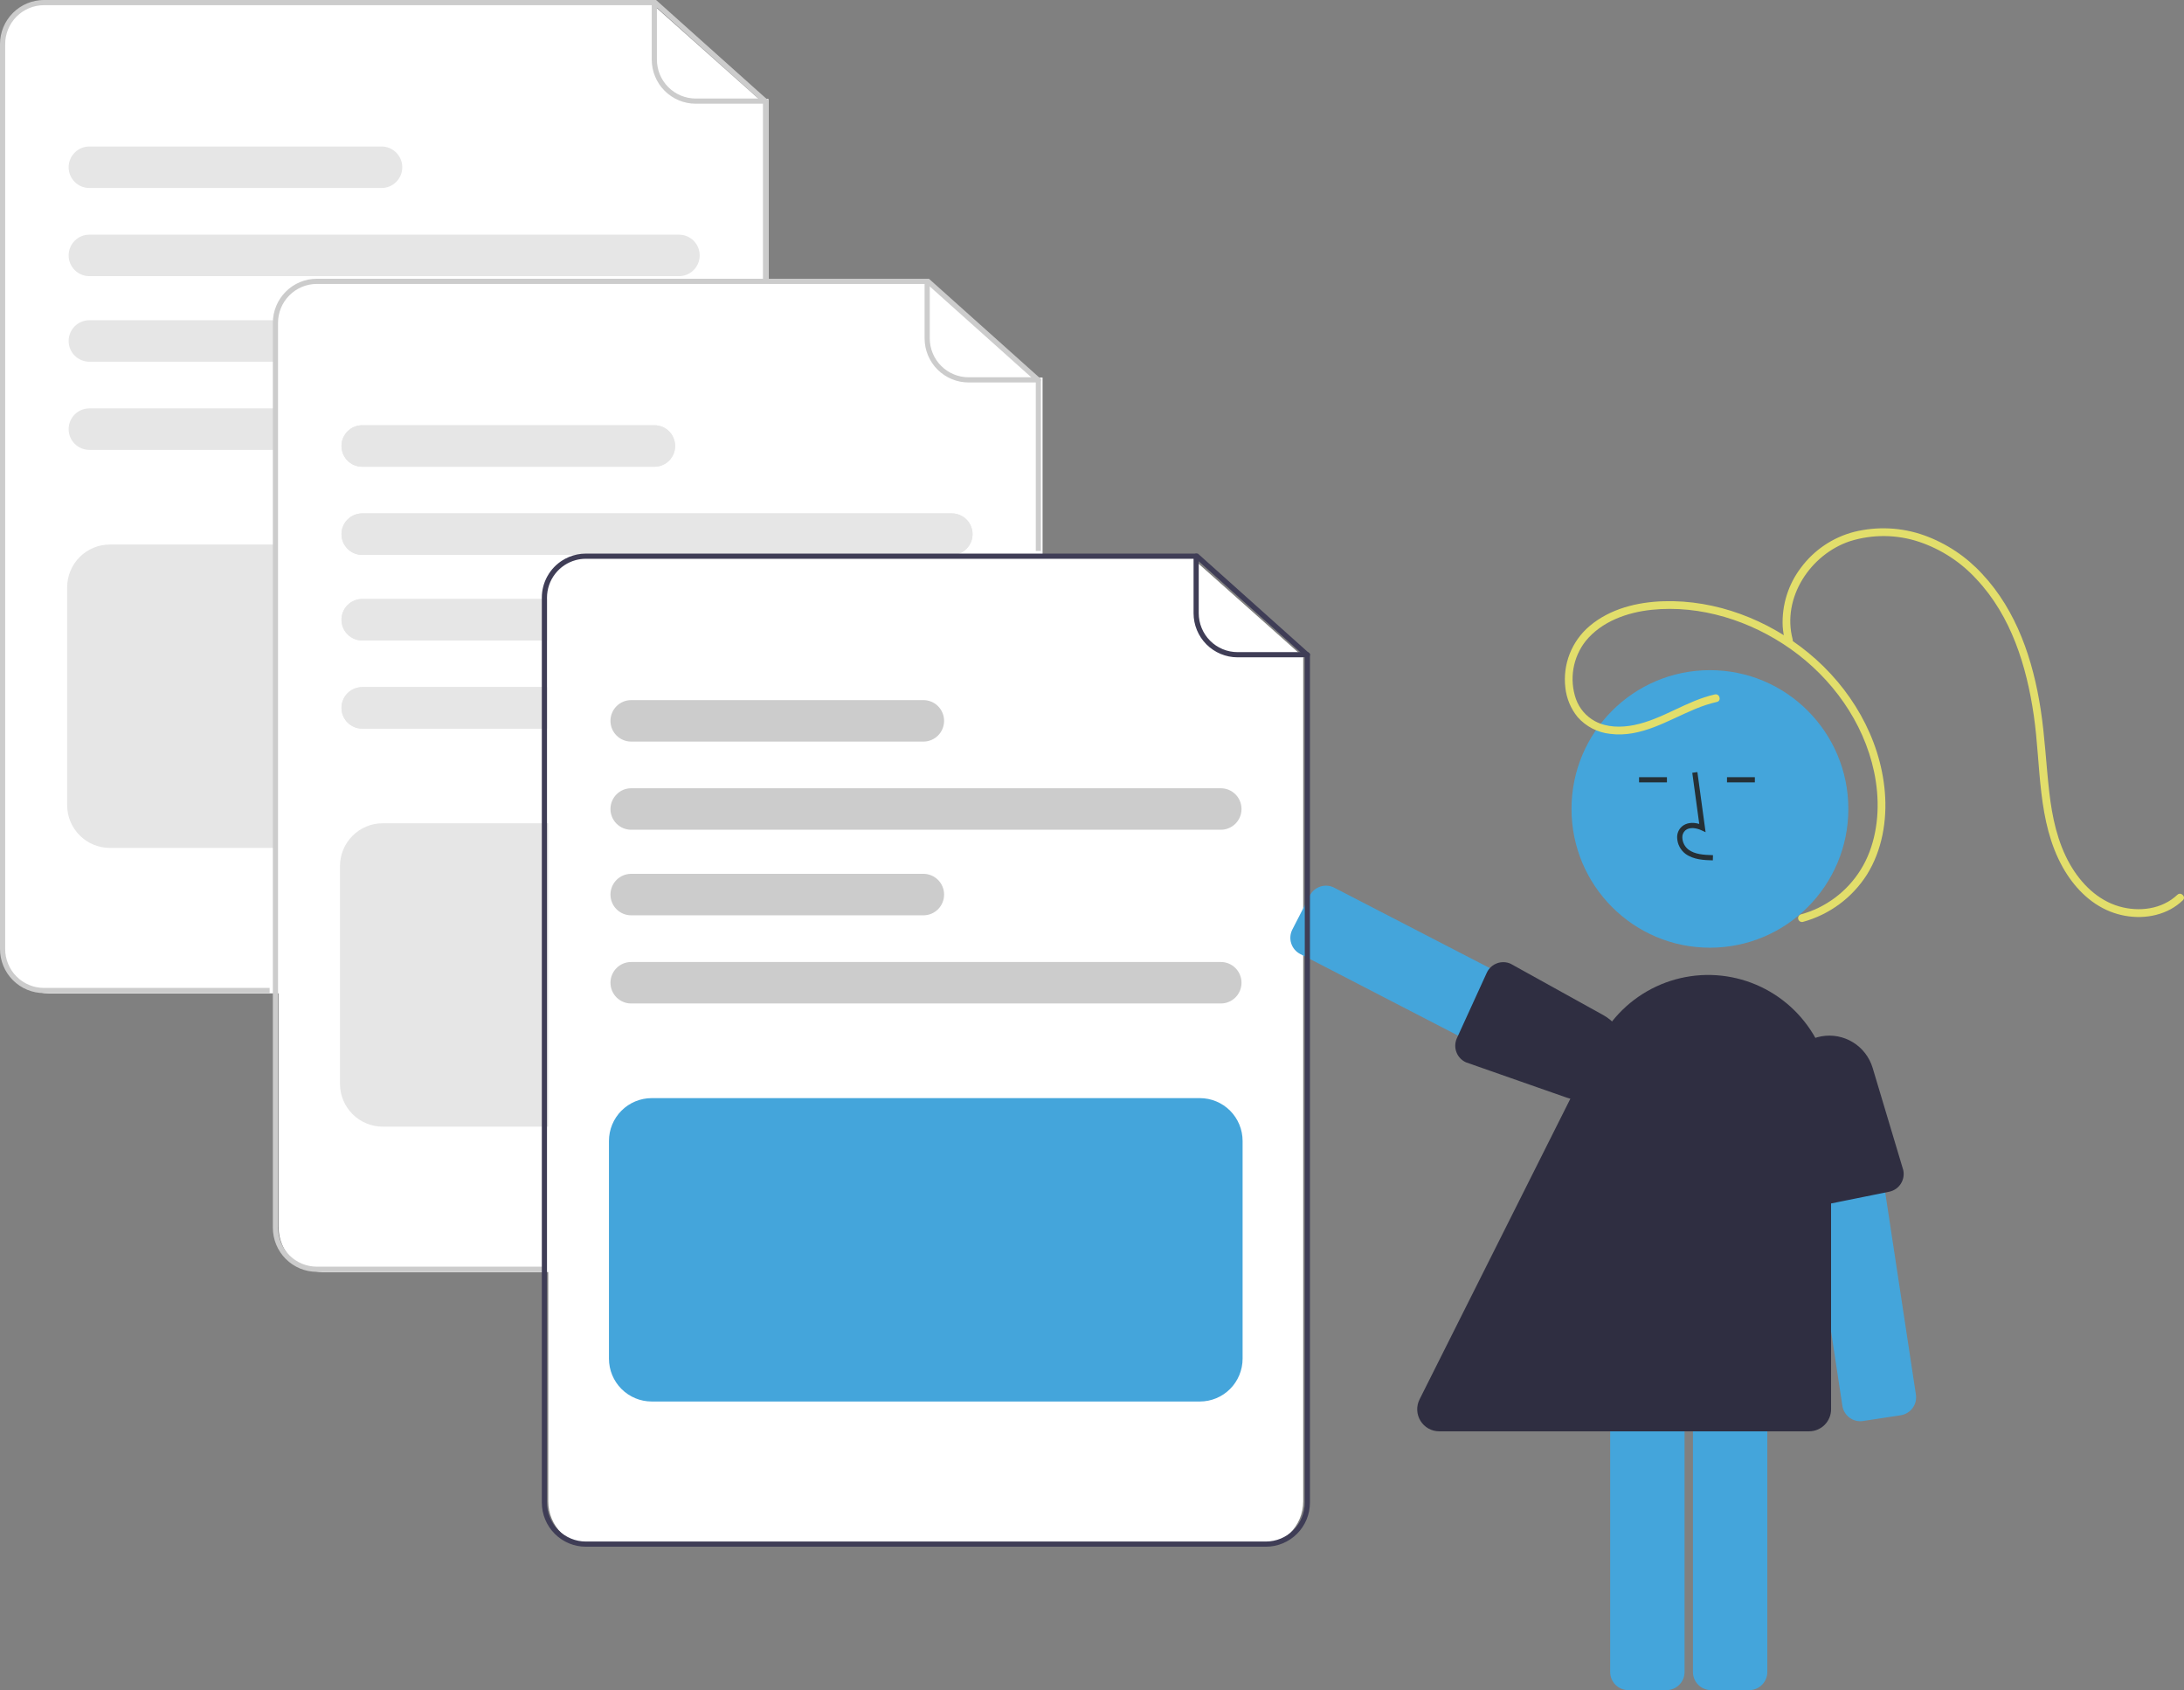<svg width="486" height="376" viewBox="0 0 486 376" fill="none" xmlns="http://www.w3.org/2000/svg">
<rect x="0" y="0" width="486" height="376" fill="#808080" stroke="none"/>
<g clip-path="url(#clip0_2_359)">
<path d="M89 94C89 88.477 93.477 84 99 84H232V272C232 277.523 227.523 282 222 282H99C93.477 282 89 277.523 89 272V94Z" fill="white"/>
<path d="M28 32C28 26.477 32.477 22 38 22H171V210C171 215.523 166.523 220 161 220H38C32.477 220 28 215.523 28 210V32Z" fill="white"/>
<path d="M147 156C147 150.477 151.477 146 157 146H290V334C290 339.523 285.523 344 280 344H157C151.477 344 147 339.523 147 334V156Z" fill="white"/>
<path d="M122 134C122 128.477 126.477 124 132 124H266V334C266 339.523 261.523 344 256 344H132C126.477 344 122 339.523 122 334V134Z" fill="white"/>
<path d="M62 73C62 67.477 66.477 63 72 63H206V273C206 278.523 201.523 283 196 283H72C66.477 283 62 278.523 62 273V73Z" fill="white"/>
<path d="M1 10C1 4.477 5.477 0 11 0H145V211C145 216.523 140.523 221 135 221H11C5.477 221 1 216.523 1 211V10Z" fill="white"/>
<path d="M265.574 124.404L290.129 146.244L251.029 153.872L265.574 124.404Z" fill="white"/>
<path d="M206.574 62.404L231.129 84.244L192.029 91.871L206.574 62.404Z" fill="white"/>
<path d="M144.574 0.404L169.129 22.244L130.029 29.872L144.574 0.404Z" fill="white"/>
<path d="M352.242 244.743L289.317 212.225C288.368 211.733 287.653 210.884 287.328 209.865C287.003 208.845 287.094 207.738 287.583 206.785L291.475 199.218C291.966 198.267 292.812 197.55 293.83 197.224C294.847 196.898 295.952 196.99 296.902 197.48L359.827 229.998C360.776 230.489 361.491 231.338 361.817 232.358C362.142 233.377 362.05 234.485 361.562 235.437L357.669 243.004C357.428 243.476 357.095 243.895 356.691 244.238C356.287 244.58 355.819 244.838 355.315 244.998C354.916 245.127 354.5 245.192 354.081 245.193C353.441 245.192 352.811 245.038 352.242 244.743V244.743Z" fill="#44A5DB"/>
<path d="M333.058 214.323C333.555 214.129 334.085 214.037 334.618 214.051C335.151 214.064 335.676 214.185 336.162 214.405L356.784 225.833C359.04 227.083 360.732 229.153 361.509 231.617C362.286 234.082 362.089 236.751 360.958 239.073L360.7 238.947L360.958 239.073C359.878 241.293 358.024 243.038 355.745 243.978C353.467 244.918 350.924 244.988 348.598 244.174L326.234 236.339C325.75 236.125 325.313 235.817 324.947 235.433C324.582 235.049 324.295 234.597 324.104 234.102C323.913 233.607 323.822 233.079 323.834 232.549C323.847 232.018 323.964 231.496 324.178 231.011L330.827 216.456C330.943 216.193 331.086 215.943 331.255 215.709C331.71 215.083 332.336 214.601 333.058 214.323V214.323Z" fill="#2F2E41"/>
<path d="M380.505 210.832C397.516 210.832 411.306 197.01 411.306 179.959C411.306 162.909 397.516 149.087 380.505 149.087C363.494 149.087 349.704 162.909 349.704 179.959C349.704 197.01 363.494 210.832 380.505 210.832Z" fill="#44A5DB"/>
<path d="M376.726 371.962V301.001C376.727 299.931 377.152 298.904 377.907 298.147C378.662 297.39 379.686 296.965 380.754 296.963H389.248C390.316 296.965 391.34 297.39 392.096 298.147C392.851 298.904 393.276 299.931 393.277 301.001V371.962C393.276 373.033 392.851 374.059 392.096 374.816C391.34 375.573 390.316 375.999 389.248 376H380.754C379.686 375.999 378.662 375.573 377.907 374.816C377.152 374.059 376.727 373.033 376.726 371.962V371.962Z" fill="#44A5DB"/>
<path d="M358.309 371.962V301.001C358.31 299.931 358.735 298.904 359.49 298.147C360.246 297.39 361.27 296.965 362.338 296.963H370.832C371.9 296.965 372.924 297.39 373.679 298.147C374.434 298.904 374.859 299.931 374.861 301.001V371.962C374.859 373.033 374.434 374.059 373.679 374.816C372.924 375.573 371.9 375.999 370.832 376H362.338C361.27 375.999 360.246 375.573 359.49 374.816C358.735 374.059 358.31 373.033 358.309 371.962V371.962Z" fill="#44A5DB"/>
<path d="M381.152 191.402L381.184 190.248C379.043 190.188 377.155 190.054 375.737 189.015C375.335 188.704 375.004 188.309 374.767 187.858C374.531 187.408 374.394 186.911 374.366 186.403C374.341 186.092 374.388 185.78 374.503 185.49C374.618 185.201 374.798 184.941 375.03 184.733C375.971 183.936 377.487 184.194 378.591 184.701L379.543 185.139L377.717 171.762L376.577 171.918L378.13 183.298C376.629 182.855 375.239 183.046 374.287 183.852C373.921 184.172 373.634 184.572 373.448 185.022C373.263 185.471 373.183 185.958 373.216 186.443C373.25 187.126 373.432 187.794 373.75 188.399C374.068 189.004 374.514 189.533 375.058 189.947C376.88 191.282 379.249 191.348 381.152 191.402Z" fill="#253036"/>
<path d="M370.937 172.9H364.738V174.053H370.937V172.9Z" fill="#253036"/>
<path d="M390.504 172.9H384.305V174.053H390.504V172.9Z" fill="#253036"/>
<path d="M409.98 312.743L399.327 242.591C399.167 241.532 399.433 240.453 400.066 239.591C400.699 238.729 401.648 238.153 402.703 237.991L411.101 236.71C412.157 236.55 413.233 236.817 414.093 237.451C414.954 238.086 415.528 239.036 415.69 240.094L426.343 310.247C426.502 311.306 426.236 312.384 425.603 313.247C424.97 314.109 424.022 314.684 422.966 314.847L414.569 316.128C414.046 316.208 413.512 316.184 412.998 316.057C412.484 315.931 412 315.704 411.574 315.389C411.148 315.075 410.788 314.679 410.514 314.225C410.241 313.771 410.059 313.268 409.98 312.743V312.743Z" fill="#44A5DB"/>
<path d="M401.747 267.716C401.298 267.427 400.912 267.051 400.61 266.611C400.308 266.17 400.096 265.673 399.988 265.15L397.1 241.71C396.783 239.145 397.461 236.557 398.993 234.479C400.526 232.401 402.797 230.993 405.336 230.545L405.386 230.829L405.336 230.545C407.763 230.117 410.261 230.596 412.359 231.892C414.456 233.187 416.006 235.209 416.716 237.574L423.53 260.316C423.641 260.835 423.65 261.37 423.554 261.892C423.459 262.414 423.262 262.912 422.975 263.358C422.688 263.803 422.316 264.188 421.88 264.489C421.444 264.791 420.954 265.003 420.436 265.114L404.779 268.272C404.499 268.333 404.212 268.364 403.925 268.364C403.152 268.363 402.395 268.138 401.747 267.716V267.716Z" fill="#2F2E41"/>
<path d="M402.573 318.422H320.262C319.427 318.422 318.606 318.208 317.877 317.8C317.148 317.392 316.535 316.804 316.097 316.092C315.659 315.38 315.41 314.567 315.374 313.731C315.338 312.895 315.516 312.064 315.891 311.316L355.687 231.992C358.453 226.481 362.992 222.065 368.571 219.46C374.15 216.855 380.443 216.213 386.432 217.637C392.421 219.061 397.755 222.469 401.572 227.308C405.389 232.148 407.465 238.137 407.465 244.306V313.519C407.464 314.819 406.948 316.065 406.031 316.985C405.114 317.904 403.87 318.421 402.573 318.422V318.422Z" fill="#2F2E41"/>
<path d="M381.596 154.489C375.291 155.9 369.973 160.019 363.633 161.3C360.744 161.883 357.563 161.859 354.909 160.434C352.944 159.364 351.442 157.607 350.688 155.497C349.943 153.338 349.751 151.027 350.13 148.775C350.509 146.523 351.446 144.403 352.856 142.609C356.415 138.242 362.089 136.23 367.533 135.663C378.428 134.528 389.618 138.127 398.486 144.395C407.642 150.867 414.666 160.586 417.022 171.646C418.281 177.559 418.157 183.848 416.007 189.542C413.939 194.99 409.867 199.437 404.629 201.97C403.379 202.575 402.076 203.061 400.736 203.423C400.522 203.49 400.343 203.638 400.235 203.835C400.128 204.032 400.102 204.263 400.161 204.48C400.221 204.696 400.362 204.881 400.554 204.995C400.747 205.109 400.977 205.144 401.195 205.092C407.084 203.48 412.165 199.73 415.448 194.571C418.822 189.163 419.953 182.542 419.434 176.25C418.429 164.079 411.751 152.892 402.416 145.234C393.448 137.877 381.848 133.4 370.183 133.756C364.334 133.934 358.261 135.423 353.712 139.287C351.752 140.948 350.235 143.072 349.296 145.467C348.358 147.862 348.028 150.453 348.336 153.008C348.598 155.398 349.544 157.661 351.062 159.523C352.917 161.624 355.488 162.955 358.272 163.255C365.169 164.155 371.15 160.237 377.244 157.718C378.8 157.061 380.41 156.539 382.055 156.157C383.139 155.915 382.681 154.246 381.596 154.489V154.489Z" fill="#E2DE6B"/>
<path d="M398.92 142.258C396.444 132.967 402.906 123.296 411.687 120.395C416.726 118.822 422.132 118.883 427.134 120.567C432.011 122.221 436.391 125.087 439.864 128.897C447.561 137.105 450.971 148.183 452.566 159.105C454.213 170.382 453.284 182.733 459.041 192.981C461.428 197.229 464.97 200.949 469.548 202.779C473.818 204.485 478.935 204.493 483.026 202.275C484.011 201.735 484.921 201.069 485.734 200.293C486.544 199.527 485.321 198.305 484.513 199.069C481.087 202.309 475.981 202.92 471.577 201.649C466.775 200.262 463.078 196.562 460.642 192.302C457.825 187.375 456.652 181.744 456.012 176.156C455.314 170.057 455.044 163.925 454.112 157.85C452.43 146.894 448.795 135.896 441.085 127.674C437.558 123.834 433.161 120.902 428.265 119.124C423.224 117.316 417.763 117.039 412.566 118.33C407.843 119.556 403.679 122.363 400.764 126.285C397.932 130.007 396.491 134.607 396.694 139.285C396.768 140.445 396.956 141.595 397.255 142.718C397.322 142.933 397.47 143.112 397.666 143.22C397.863 143.327 398.094 143.354 398.309 143.294C398.525 143.235 398.71 143.093 398.824 142.9C398.938 142.707 398.972 142.477 398.92 142.258L398.92 142.258Z" fill="#E2DE6B"/>
<path d="M60.003 220.934H9.784C7.19 220.931 4.703 219.897 2.869 218.059C1.035 216.22 0.003 213.728 0 211.128V9.806C0.003 7.207 1.035 4.714 2.869 2.875C4.703 1.037 7.19 0.003 9.784 0H145.997L170.928 22.312V62.877H169.777V22.828L145.558 1.154H9.784C7.495 1.156 5.301 2.069 3.682 3.691C2.064 5.313 1.154 7.512 1.151 9.806V211.128C1.154 213.422 2.064 215.621 3.682 217.243C5.301 218.866 7.495 219.778 9.784 219.781H60.003V220.934Z" fill="#CCCCCC"/>
<path d="M170.353 23.074H154.814C152.22 23.071 149.733 22.037 147.899 20.199C146.065 18.36 145.033 15.867 145.03 13.268V0.577C145.03 0.424 145.091 0.277 145.199 0.169C145.307 0.061 145.453 0 145.606 0C145.758 0 145.905 0.061 146.012 0.169C146.12 0.277 146.181 0.424 146.181 0.577V13.268C146.184 15.562 147.094 17.761 148.712 19.383C150.331 21.005 152.525 21.918 154.814 21.92H170.353C170.505 21.92 170.652 21.981 170.76 22.089C170.868 22.198 170.928 22.344 170.928 22.497C170.928 22.65 170.868 22.797 170.76 22.905C170.652 23.013 170.505 23.074 170.353 23.074Z" fill="#CCCCCC"/>
<path d="M151.096 52.205H19.878C18.657 52.205 17.486 52.691 16.623 53.557C15.759 54.422 15.274 55.596 15.274 56.82C15.274 58.044 15.759 59.218 16.623 60.083C17.486 60.949 18.657 61.435 19.878 61.435H151.096C152.317 61.435 153.488 60.949 154.352 60.083C155.215 59.218 155.7 58.044 155.7 56.82C155.7 55.596 155.215 54.422 154.352 53.557C153.488 52.691 152.317 52.205 151.096 52.205Z" fill="#E6E6E6"/>
<path d="M84.912 32.592H19.878C18.657 32.592 17.486 33.078 16.623 33.944C15.759 34.809 15.274 35.983 15.274 37.207C15.274 38.431 15.759 39.605 16.623 40.47C17.486 41.336 18.657 41.822 19.878 41.822H84.912C86.133 41.822 87.304 41.336 88.167 40.47C89.031 39.605 89.516 38.431 89.516 37.207C89.516 35.983 89.031 34.809 88.167 33.944C87.304 33.078 86.133 32.592 84.912 32.592Z" fill="#E6E6E6"/>
<path d="M19.878 90.854C18.657 90.854 17.486 91.34 16.623 92.206C15.759 93.071 15.274 94.245 15.274 95.469C15.274 96.693 15.759 97.867 16.623 98.732C17.486 99.598 18.657 100.084 19.878 100.084H61.005V90.854H19.878Z" fill="#E6E6E6"/>
<path d="M19.878 71.241C19.274 71.241 18.675 71.361 18.116 71.593C17.558 71.824 17.05 72.164 16.623 72.593C16.195 73.021 15.856 73.53 15.625 74.09C15.393 74.65 15.274 75.25 15.274 75.856C15.274 76.462 15.393 77.062 15.625 77.622C15.856 78.182 16.195 78.691 16.623 79.119C17.05 79.548 17.558 79.888 18.116 80.12C18.675 80.352 19.274 80.471 19.878 80.471H61.005V71.241H19.878Z" fill="#E6E6E6"/>
<path d="M61.292 188.631H24.436C21.919 188.628 19.505 187.624 17.725 185.84C15.945 184.055 14.943 181.636 14.94 179.113V130.657C14.943 128.133 15.945 125.714 17.725 123.93C19.505 122.145 21.919 121.142 24.436 121.139H61.292V188.631Z" fill="#E6E6E6"/>
<path d="M120.72 282.946H70.501C67.907 282.943 65.42 281.909 63.586 280.07C61.752 278.232 60.72 275.739 60.717 273.139V71.818C60.72 69.218 61.752 66.725 63.586 64.887C65.42 63.049 67.907 62.014 70.501 62.012H206.714L231.645 84.323V122.581H230.494V84.84L206.275 63.165H70.501C68.212 63.168 66.018 64.08 64.399 65.703C62.781 67.325 61.871 69.524 61.868 71.818V273.139C61.871 275.433 62.781 277.633 64.399 279.255C66.018 280.877 68.212 281.79 70.501 281.792H120.72V282.946Z" fill="#CCCCCC"/>
<path d="M231.07 85.086H215.531C212.937 85.083 210.45 84.049 208.616 82.21C206.781 80.372 205.75 77.879 205.747 75.279V62.588C205.747 62.435 205.807 62.289 205.915 62.181C206.023 62.072 206.17 62.012 206.322 62.012C206.475 62.012 206.621 62.072 206.729 62.181C206.837 62.289 206.898 62.435 206.898 62.588V75.279C206.9 77.573 207.811 79.773 209.429 81.395C211.048 83.017 213.242 83.929 215.531 83.932H231.07C231.222 83.932 231.369 83.993 231.477 84.101C231.584 84.209 231.645 84.356 231.645 84.509C231.645 84.662 231.584 84.808 231.477 84.917C231.369 85.025 231.222 85.086 231.07 85.086Z" fill="#CCCCCC"/>
<path d="M211.813 114.217H80.595C79.374 114.217 78.203 114.703 77.34 115.568C76.476 116.434 75.991 117.608 75.991 118.831C75.991 120.055 76.476 121.229 77.34 122.095C78.203 122.96 79.374 123.446 80.595 123.446H211.813C213.034 123.446 214.205 122.96 215.069 122.095C215.932 121.229 216.417 120.055 216.417 118.831C216.417 117.608 215.932 116.434 215.069 115.568C214.205 114.703 213.034 114.217 211.813 114.217Z" fill="#E6E6E6"/>
<path d="M145.629 94.604H80.595C79.374 94.604 78.203 95.09 77.34 95.955C76.476 96.821 75.991 97.995 75.991 99.219C75.991 100.442 76.476 101.616 77.34 102.482C78.203 103.347 79.374 103.833 80.595 103.833H145.629C146.85 103.833 148.021 103.347 148.884 102.482C149.748 101.616 150.233 100.442 150.233 99.219C150.233 97.995 149.748 96.821 148.884 95.955C148.021 95.09 146.85 94.604 145.629 94.604Z" fill="#E6E6E6"/>
<path d="M211.813 114.217H80.595C79.374 114.217 78.203 114.703 77.34 115.568C76.476 116.434 75.991 117.608 75.991 118.831C75.991 120.055 76.476 121.229 77.34 122.095C78.203 122.96 79.374 123.446 80.595 123.446H211.813C213.034 123.446 214.205 122.96 215.069 122.095C215.932 121.229 216.417 120.055 216.417 118.831C216.417 117.608 215.932 116.434 215.069 115.568C214.205 114.703 213.034 114.217 211.813 114.217Z" fill="#E6E6E6"/>
<path d="M145.629 94.604H80.595C79.374 94.604 78.203 95.09 77.34 95.955C76.476 96.821 75.991 97.995 75.991 99.219C75.991 100.442 76.476 101.616 77.34 102.482C78.203 103.347 79.374 103.833 80.595 103.833H145.629C146.85 103.833 148.021 103.347 148.884 102.482C149.748 101.616 150.233 100.442 150.233 99.219C150.233 97.995 149.748 96.821 148.884 95.955C148.021 95.09 146.85 94.604 145.629 94.604Z" fill="#E6E6E6"/>
<path d="M80.595 152.866C79.374 152.866 78.203 153.352 77.34 154.217C76.476 155.083 75.991 156.257 75.991 157.481C75.991 158.705 76.476 159.878 77.34 160.744C78.203 161.609 79.374 162.095 80.595 162.095H121.722V152.866H80.595Z" fill="#E6E6E6"/>
<path d="M80.595 133.253C79.374 133.253 78.203 133.739 77.34 134.604C76.476 135.47 75.991 136.644 75.991 137.868C75.991 139.092 76.476 140.265 77.34 141.131C78.203 141.996 79.374 142.482 80.595 142.482H121.722V133.253H80.595Z" fill="#E6E6E6"/>
<path d="M80.595 152.866C79.374 152.866 78.203 153.352 77.34 154.217C76.476 155.083 75.991 156.257 75.991 157.481C75.991 158.705 76.476 159.878 77.34 160.744C78.203 161.609 79.374 162.095 80.595 162.095H121.722V152.866H80.595Z" fill="#E6E6E6"/>
<path d="M80.595 133.253C79.374 133.253 78.203 133.739 77.34 134.604C76.476 135.47 75.991 136.644 75.991 137.868C75.991 139.092 76.476 140.265 77.34 141.131C78.203 141.996 79.374 142.482 80.595 142.482H121.722V133.253H80.595Z" fill="#E6E6E6"/>
<path d="M122.009 250.642H85.153C82.636 250.639 80.222 249.636 78.442 247.851C76.662 246.067 75.66 243.648 75.657 241.124V192.669C75.66 190.145 76.662 187.726 78.442 185.941C80.222 184.157 82.636 183.153 85.153 183.15H122.009V250.642Z" fill="#E6E6E6"/>
<path d="M125.255 124.6C123.825 125.475 122.643 126.704 121.823 128.169C121.002 129.633 120.571 131.285 120.571 132.964V134.407H121.722V132.964C121.724 131.057 122.354 129.203 123.514 127.691C124.674 126.179 126.3 125.092 128.139 124.6H125.255ZM266.568 123.158H130.354C127.76 123.161 125.274 124.195 123.44 126.034C121.605 127.872 120.574 130.364 120.571 132.964V334.286C120.574 336.885 121.606 339.378 123.44 341.216C125.274 343.054 127.761 344.089 130.354 344.092H281.715C284.309 344.089 286.795 343.054 288.629 341.216C290.463 339.378 291.495 336.885 291.499 334.286V145.471L266.568 123.158ZM290.348 334.286C290.345 336.58 289.435 338.779 287.816 340.401C286.198 342.023 284.004 342.936 281.715 342.939H130.354C128.066 342.936 125.871 342.023 124.253 340.401C122.635 338.779 121.724 336.58 121.722 334.286V132.964C121.724 131.057 122.354 129.203 123.514 127.691C124.674 126.179 126.3 125.092 128.139 124.6C128.861 124.407 129.606 124.31 130.354 124.312H266.13L290.348 145.984V334.286ZM125.255 124.6C123.825 125.475 122.643 126.704 121.823 128.169C121.002 129.633 120.571 131.285 120.571 132.964V134.407H121.722V132.964C121.724 131.057 122.354 129.203 123.514 127.691C124.674 126.179 126.3 125.092 128.139 124.6H125.255Z" fill="#3F3D56"/>
<path d="M290.923 146.232H275.384C272.79 146.229 270.304 145.195 268.469 143.356C266.635 141.518 265.604 139.025 265.601 136.425V123.735C265.601 123.582 265.661 123.435 265.769 123.327C265.877 123.219 266.023 123.158 266.176 123.158C266.329 123.158 266.475 123.219 266.583 123.327C266.691 123.435 266.752 123.582 266.752 123.735V136.425C266.754 138.72 267.665 140.919 269.283 142.541C270.901 144.163 273.096 145.076 275.384 145.078H290.923C291.076 145.078 291.222 145.139 291.33 145.247C291.438 145.355 291.499 145.502 291.499 145.655C291.499 145.808 291.438 145.955 291.33 146.063C291.222 146.171 291.076 146.232 290.923 146.232Z" fill="#3F3D56"/>
<path d="M271.667 184.593H140.45C139.229 184.593 138.058 184.106 137.194 183.241C136.331 182.376 135.846 181.202 135.846 179.978C135.846 178.754 136.331 177.58 137.194 176.715C138.058 175.849 139.229 175.363 140.45 175.363H271.667C272.889 175.363 274.06 175.849 274.923 176.715C275.786 177.58 276.272 178.754 276.272 179.978C276.272 181.202 275.786 182.376 274.923 183.241C274.06 184.106 272.889 184.593 271.667 184.593Z" fill="#CCCCCC"/>
<path d="M205.483 164.98H140.45C139.229 164.98 138.058 164.493 137.194 163.628C136.331 162.763 135.846 161.589 135.846 160.365C135.846 159.141 136.331 157.967 137.194 157.102C138.058 156.236 139.229 155.75 140.45 155.75H205.483C206.704 155.75 207.875 156.236 208.739 157.102C209.602 157.967 210.087 159.141 210.087 160.365C210.087 161.589 209.602 162.763 208.739 163.628C207.875 164.493 206.704 164.98 205.483 164.98Z" fill="#CCCCCC"/>
<path d="M271.667 223.242H140.45C139.229 223.242 138.058 222.756 137.194 221.89C136.331 221.025 135.846 219.851 135.846 218.627C135.846 217.403 136.331 216.229 137.194 215.364C138.058 214.498 139.229 214.012 140.45 214.012H271.667C272.889 214.012 274.06 214.498 274.923 215.364C275.786 216.229 276.272 217.403 276.272 218.627C276.272 219.851 275.786 221.025 274.923 221.89C274.06 222.756 272.889 223.242 271.667 223.242Z" fill="#CCCCCC"/>
<path d="M205.483 203.629H140.45C139.229 203.629 138.058 203.143 137.194 202.277C136.331 201.412 135.846 200.238 135.846 199.014C135.846 197.79 136.331 196.616 137.194 195.751C138.058 194.885 139.229 194.399 140.45 194.399H205.483C206.704 194.399 207.875 194.885 208.739 195.751C209.602 196.616 210.087 197.79 210.087 199.014C210.087 200.238 209.602 201.412 208.739 202.277C207.875 203.143 206.704 203.629 205.483 203.629Z" fill="#CCCCCC"/>
<path d="M267.016 311.789H145.006C142.489 311.786 140.075 310.782 138.295 308.998C136.514 307.213 135.513 304.794 135.51 302.27V253.815C135.513 251.291 136.514 248.872 138.295 247.088C140.075 245.303 142.489 244.3 145.006 244.297H267.016C269.533 244.3 271.947 245.303 273.727 247.088C275.507 248.872 276.509 251.291 276.512 253.815V302.27C276.509 304.794 275.507 307.213 273.727 308.998C271.947 310.782 269.533 311.786 267.016 311.789Z" fill="#44A5DB"/>
</g>
<defs>
<clipPath id="clip0_2_359">
<rect width="486" height="376" fill="white"/>
</clipPath>
</defs>
</svg>
